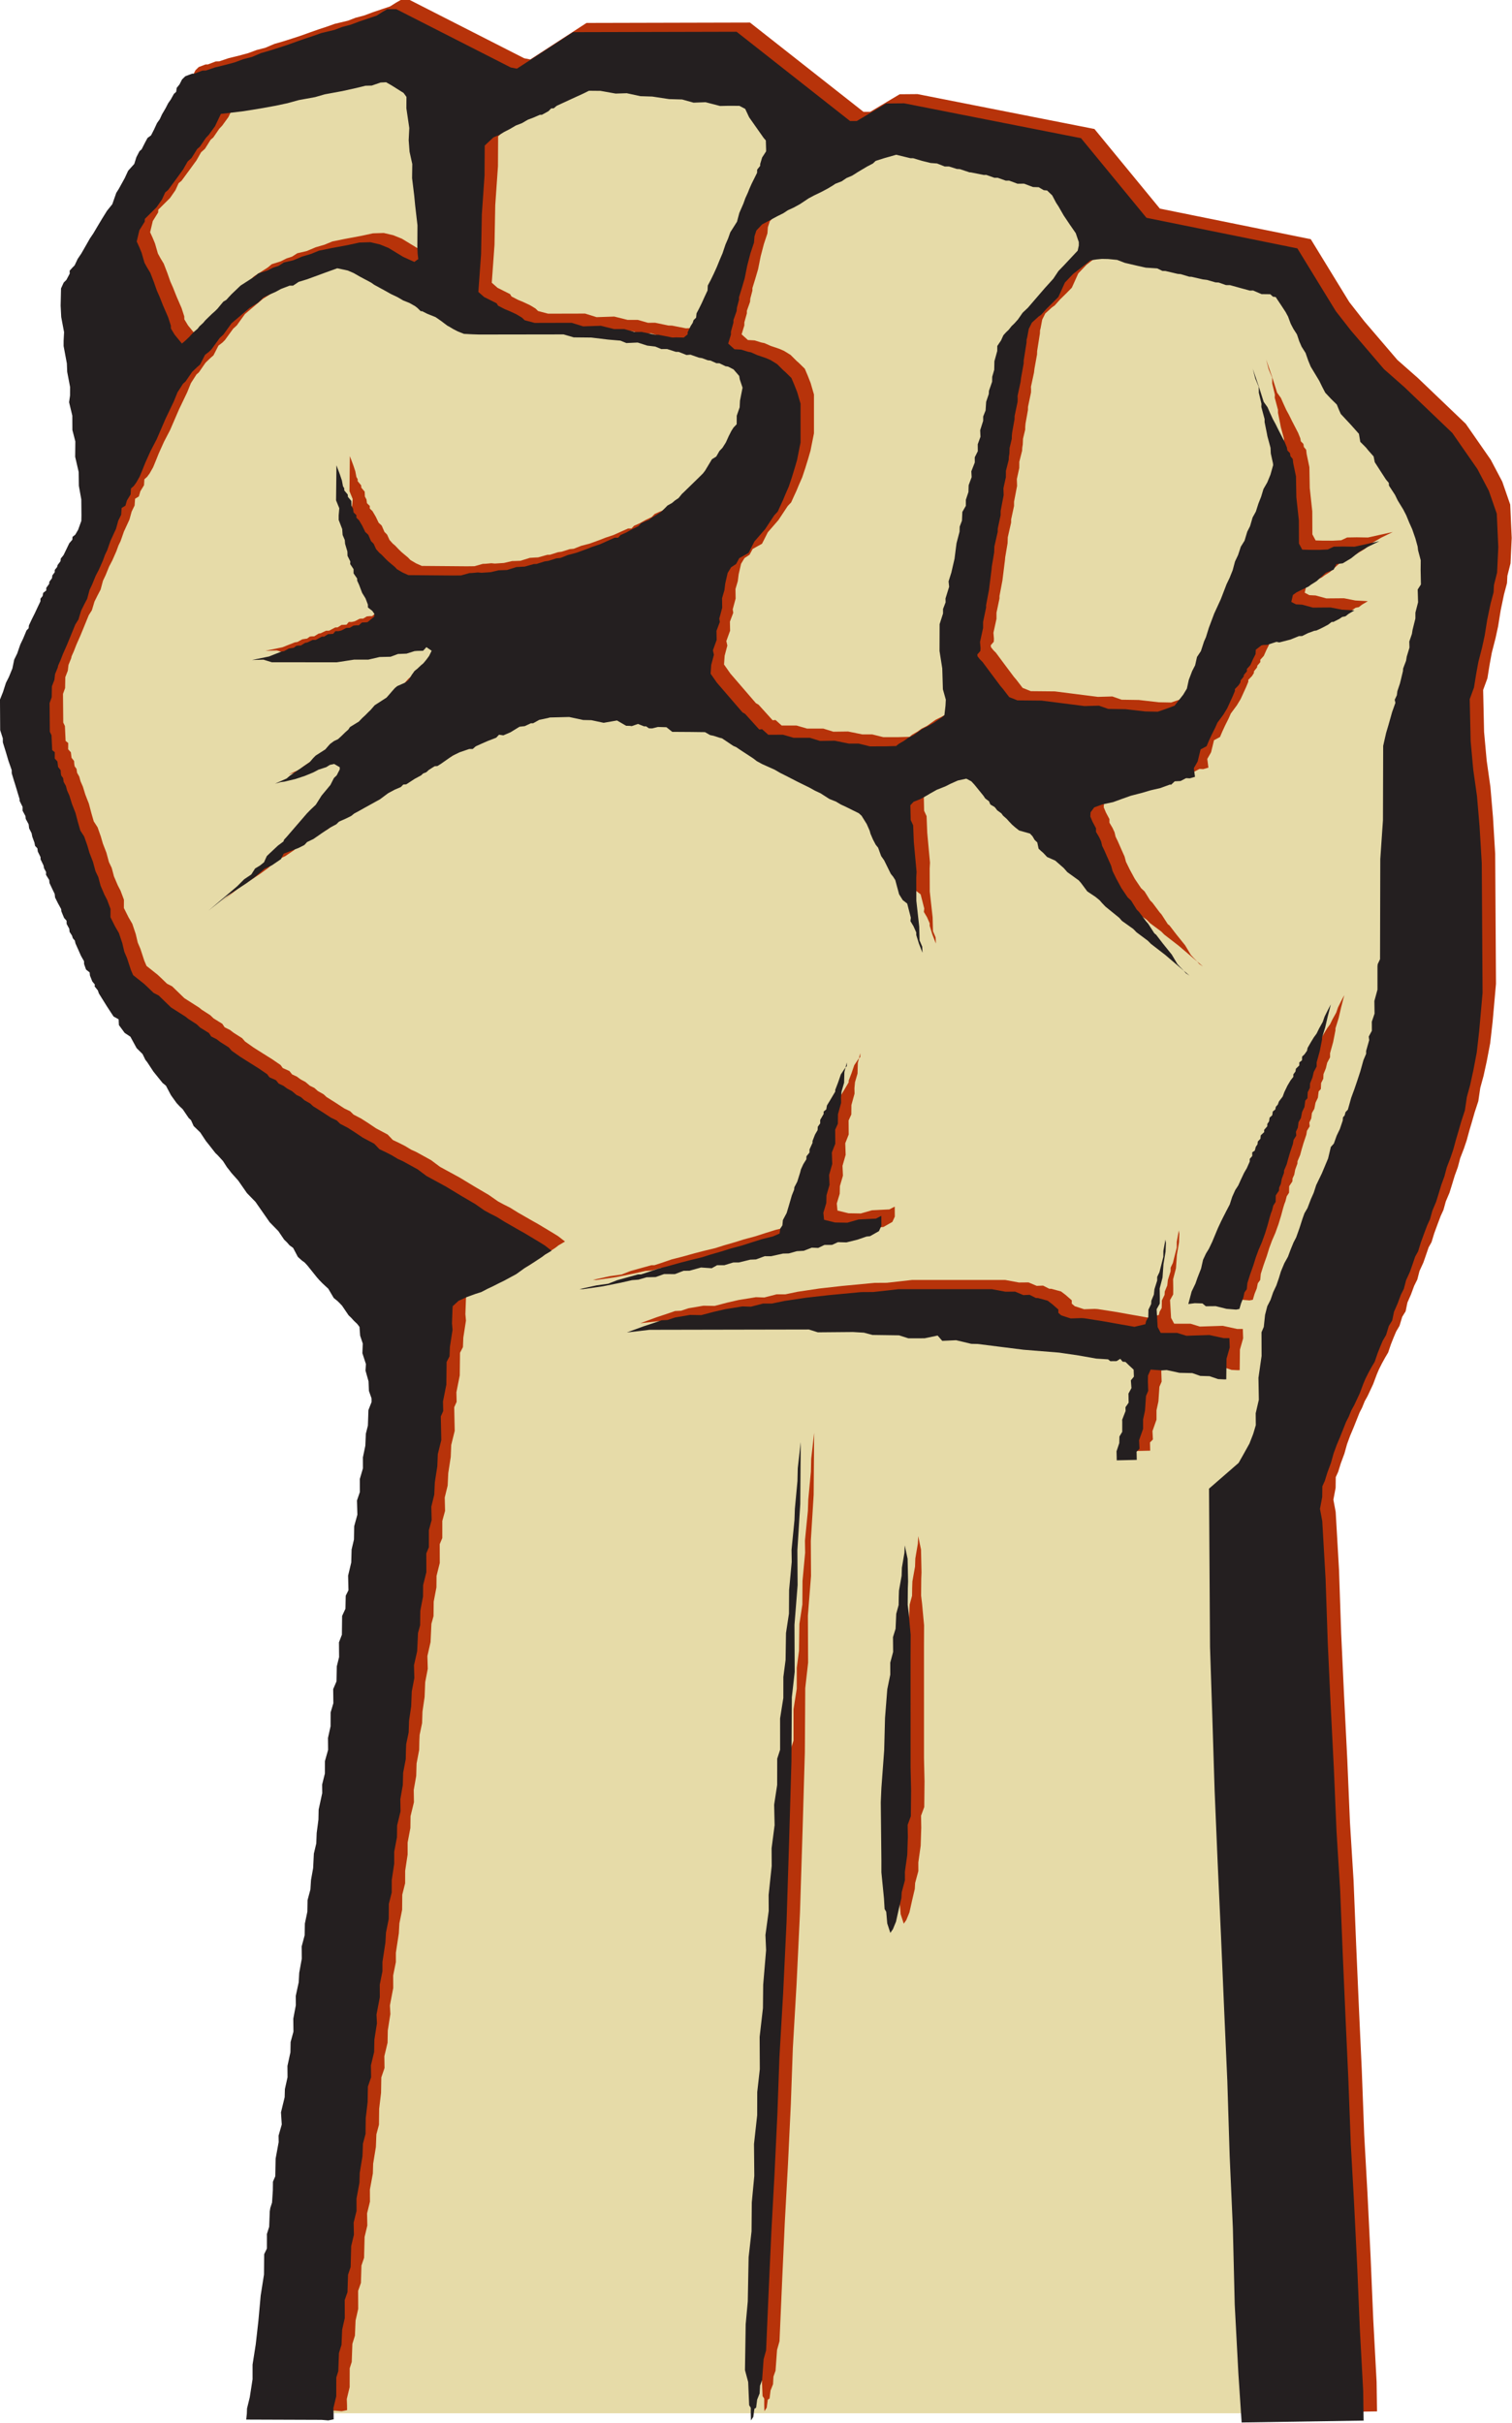 <svg class="fist-illustration" clip-rule="evenodd" fill-rule="evenodd" stroke-linejoin="round" stroke-miterlimit="2" viewBox="0 0 2168 3474">
  <path d="m1828.01 413.935-362.672-245.958-252.177 24.191-43.43-74.788-898.744-.089c-81.52 180.655-94.856 370.843-94.955 569.802l-127.868 293.607c48.271 192.406 68.991 226.77 112.101 411.17 4.79 20.489 66.243 86.45 71.809 107.534 2.354 8.917 81.145 81.732 83.659 90.772 8.542 30.721 249 345.3 258.635 376.02l-36.69 310.495-172.392 1183.38h1576.1l-111.279-1229.5 244.273-528.877v-1112.35l-246.372-175.411z" fill="#e6dba8"/>
  <path d="m1716.41 1378.41-26.297-22.419-20.61-15.939-4.453-4.496-16.15-12.051-4.67-4.788-16.295-11.612-3.801-4.36-19.844-16.118-4.687-4.905-3.681-4.193-5.849-4.79-11.82-7.904-9.033-12.147-3.236-3.671-16.367-11.828-5.105-5.808-12.204-10.689-11.684-5.186-5.457-5.816-3.491-3.047-3.214-3.029-1.889-8.989-3.801-3.612-2.984-5.136-3.686-3.956-15.58-4.409-5.702-4.497-4.438-3.891-4.326-4.541-3.231-3.636-5.417-4.759-2.25-3.164-5.94-4.338-3.642-4.658-6.327-3.827-1.9-4.538-5.35-4.017-2.811-4.135-12.768-15.723-4.416-4.745-7.183-3.811-12.131 2.616-10.577 4.728-7.324 3.698-12.351 4.899-10.031 5.641-2.903 1.788-6.959 3.96-4.124 2.136-9.256 3.675-4.575 4.967.472 21.141 3.532 7.647.942 23.886 3.949 42.836-.457 8.229.134 33.227 4.121 37.158.488 19.635 3.774 8.913.424 8.794-5.118-13.044-3.811-12.331-.016-3.72-3.868-8.74-4.467-7.497.563-4.891-5.197-20.279-6.384-4.948-5.238-8.383-5.503-20.388-3.016-4.733-3.391-4.192-9.494-19.272-4.336-6.216-4.385-12.019-3.354-4.141-3.865-7.3-3.617-8.341-1.278-4.6-4.157-9.448-7.441-11.975-3.945-3.568-8.359-4.126-9.186-4.574-8.202-3.811-7.007-4.189-9.413-3.758-12.744-8.181-7.873-3.674-7.889-4.39-17.218-8.469-16.063-8.26-8.83-4.432-7.845-4.555-18.016-8.085-7.684-4.204-4.825-3.759-18.975-12.437-5.784-3.922-4.1-1.756-16.029-10.761-3.751-.949-8.553-2.764-4.836-.991-7.384-4.219-20.375-.256-26.553-.177-8.312-6.625-12.244-.363-8.165 2.073-4.661-.102-4.024-2.835-3.054-.035-8.655-3.444-8.924 3.148-3.333-.417-4.662-.035-13.175-7.65-19.104 3.336-17.605-3.753-11.749-.264-20.099-4.314-27.593.692-3.376.91-11.895 2.466-8.793 4.903-3.308.037-8.688 4.092-7.537.855-12.907 7.927-10.333 4.456-6.168-.921-4.073 4.297-12.581 4.884-9.81 4.315-6.92 3.167-4.373 3.797-5.016.035-13.733 4.697-10.125 4.879-17.021 11.911-4.657 2.906-4.081.275-8.345 5.36-3.574 3.317-4.553 1.733-2.817 2.688-9.274 5.025-12.082 7.879-4.208.247-3.515 3.613-8.681 3.706-9.354 4.964-11.91 8.904-21.263 11.745-7.899 4.452-7.975 4.319-4.161 3.402-8.572 4.193-8.871 3.891-3.831 3.811-8.589 4.558-12.088 8.117-12.173 8.429-9.083 4.376-3.99 4.323-8.453 4.244-21.193 8.149-3.849 7.799-12.959 8.822-10.619 5.025-14.244 12.224-11.928 8.649-29.694 19.613-24.366 19.434 28.468-24.211 12.646-10.745 9.929-9.931 10.249-6.91 5.399-8.558 7.079-4.297 5.725-4.604 4.024-8.89 3.996-3.855 3.862-3.587 4.282-4.023 3.822-3.572 7.871-5.898.943-2.599 3.86-4.194 28.767-33.329 4.98-5.139 7.883-7.446 8.287-13.123 12.651-15.217 5.04-9.958 3.987-3.827 4.395-8.616-.115-3.122-7.873-4.577-6.229 1.312-5.274 3.279-10.927 3.547-7.601 4.003-12.213 5.01-13.19 4.364-15.696 3.779-5.656.756-8.128 2.275 16.726-7.515 4.479-3.845 13.134-9.056 3.729-2.524 11.808-8.073 4.816-5.656 3.626-3.677 13.888-8.89 3.124-3.678 3.687-4.13 5.492-4.072 5.912-2.807 5.649-5.199 4.542-4.48 4.523-3.986 2.414-3.674 12.691-7.843 5.016-5.22 4.32-3.966 4.364-4.426 3.226-3.094 5.817-6.707 17.127-11.08 8.134-9.429 3.846-4.299 3.237-2.663 11.495-5.035 4.722-3.637 4.742-7.688 3.899-5.408 3.901-3.082 5.009-4.755 3.683-3.108 4.387-5.275 3.821-5.232 3.665-7.442-7.513-5.172-4.737 5.191-8.413.187-3.862.308-11.471 3.619-12.214.487-10.679 3.976-15.77.379-16.229 3.771-20.46.008-24.873 3.814-92.96-.101-11.947-3.684-16.371.471 24.33-5.034 8.552-3.408 9.186-3.615 3.918-.646 6.808-3.785 7.019-1.084 3.705-2.765 2.513-.326 3.891-.085 6.194-3.889 3.006-.471 7.647-3.647 4.44-.069 8.922-4.692 3.253-.035 5.694-3.564 2.801-.095 4.352-.261 3.209-3.858h4.293l4.314-.954 6.817-3.579 1.949-.22 3.253-.057 5.2-3.112 4.208-.456h3.48l4.689-4.093 4.789-.127 3.127-.357 9.719-8.061v-3.969l-2.903-4.123-6.202-4.84-.11-4.192-3.414-8.937-4.85-7.876-4.237-11.219-2.877-6.332-.035-2.952-5.124-7.423-.028-6.087-4.831-7.229.207-3.722-4.028-8.142-.167-6.047-3.297-11.145-.466-5.502-3.04-7.11-.454-5.954-.133-2.481-5.1-13.225-.029-6.291.889-10.483-4.615-11.272.555-50.223 4.895 13.031 2.926 8.734 1.536 8.157 1.82 3.092.056 2.971 4.937 5.899.291 3.384 4.799 5.728.307 6.938 2.239 4.213.737 5.393 4.037 3.878v3.703l3.865 3.757 4.659 7.957 4.194 8.72 4.348 4.036 3.928 9.062 3.798 3.873 3.467 7.644 4.685 5.269 3.379 2.851 5.555 5.812 3.642 3.519 3.627 3.061 5.677 4.714 3.421 3.585 8.1 4.765 8.206 3.686 64.406.539 11.18-.127 11.912-3.362 3.61-.117 3.984-.343 4.577-.447 5.099.489 13.049-.872 11.625-2.714 3.744-.097 8.316-.312 13.404-4.193 8.625-.518 3.167-.138 13.287-3.684 3.796-.111 11.587-3.661 5.334-.737 11.562-3.667 5.671-.518 10.661-4.222 12.465-3.271 13.589-4.955 9-3.523 11.329-3.771 20.729-9.294 4.975-.002 3.603-3.889 8.194-3.618 7.941-4.508 9.329-4.495 4.014-4.234 7.488-3.43 3.701-1.396 3.434-2.765 13.417-8.278 4.962-4.644 4.768-4.903 6.394-3.566 4.284-3.645 5.169-3.479 4.932-6.038 3.123-2.912 20.846-20.321 6.045-6.011 3.068-3.955 9.883-16.447 6.172-3.837 4.599-8.042 4.325-4.502 4.869-7.707 4.042-8.966 3.882-7.627 3.007-4.72 4.553-4.743.104-12.287 4.167-11.962.481-9.578 3.67-18.614-3.985-11.912-.84-4.95-8.102-9.368-7.896-4.034-3.649-.519-8.703-4.246-4.316-.028-8.395-3.818-4.037-.446-7.939-2.991-4.711-.757-12.143-4.276-5.628.496-11.209-4.482-4.152-.084-12.45-4-8.393.032-8.645-3.592-11.442-1.341-13.73-4.413-16.21.76-8.523-3.479-17.296-1.469-24.612-2.957-25.025-.258-14.649-4.257-121.039.174-9.505-.312-12.361-.64-9.019-3.65-6.72-3.49-5.262-3.196-2.635-1.359-9.205-6.938-7.758-5.377-12.037-4.841-7.033-3.582-2.297-.151-4.609-4.543-3.491-2.697-8.022-4.512-8.987-3.6-8.088-4.724-9.679-4.584-7.098-4.034-16.691-9.111-4.251-3.014-16.533-8.838-8.565-4.922-8.38-3.613-15.154-3.257-17.574 6.354-17.749 6.533-8.049 2.945-11.905 3.623-8.116 5.425-5.051.05-12.31 4.725-7.776 4.246-8.704 3.775-8.488 4.177-7.832 7.436-12.235 7.68-25.852 21.901-11.678 16.252-5.129 4.655-11.903 16.41-3.756 3.712-5.488 4.174-7.157 14.005-4.218 3.646-5.523 5.292-1.702 1.676-9.431 13.666-3.546 3.165-7.96 12.4-5.381 13.251-11.847 24.78-12.496 28.986-8.822 16.948-7.581 16.858-4.892 12.177-3.226 7.79-4.967 8.699-3.491 4.762-4.008 3.557-.497 8.508-5.27 8.691-2.152 7.415-5.425 3.318-.691 9.704-4.212 8.657-3.153 11.484-7.929 17.208-4.748 13.603-3.133 6.446-3.007 8.292-5.789 13.113-4.585 8.768-4.988 12.289-3.759 7.902-3.411 12.73-4.234 8.081-4.506 9.027-3.77 12.555-4.494 7.092-7.42 18.208-4.82 11.684-5.401 12.178-3.85 9.876-3.175 7.104-.478 2.578-3.928 9.678-.937 8.191-3.591 9.293-.3 15.693-3.018 8.307.372 41.164 2.373 4.932.993 21.34 3.71 3.012-.05 9.056 3.868 4.206.964 7.922 3.617 4.564.308 4.522.565 3.177 2.655 3.569.82 5.634 3.165 5.617 1.803 6.672 3.29 7.448 3.616 11.694 5.058 12.921 3.509 13.361 3.469 11.999 5.47 8.446 4.593 13.041 3.029 10.372 5.027 13.011 3.655 13.505 3.983 8.328 3.23 12.211 5.453 12.791 3.986 7.704 4.832 12.918-.062 11.883 6.627 13.261 5.466 9.445 4.92 14.679 2.859 12.197 3.813 8.936 5.59 17.054 3.177 7.447 15.842 12.586 4.868 4.559 8.65 8.341 7.366 3.772 17.562 17.026 21.183 13.499 3.426 2.819 12.425 8.006 4.791 4.611 12.569 7.785 3.265 4.935 7.944 4.046 4.88 3.783 12.412 7.9 4.047 4.676 12.344 8.732 13.006 8.212 13.29 8.322 12.336 8.451 3.193 4.383 9.495 4.252 3.898 4.875 6.511 2.981 5.619 4.104 6.986 3.763 6.311 5.371 6.454 3.141 4.925 4.412 8.274 4.7 4.187 3.913 12.752 8.024 12.944 8.444 8.296 3.993 4.797 4.745 10.916 5.705 9.31 5.932 12.083 8.123 16.59 8.816 7.438 7.824 10.05 4.805 7.545 3.868 8.896 5.353 6.906 3.096 21.357 11.761 12.861 9.622 27.992 15.247 21.643 13.107 20.421 11.989 13.129 9.196 8.169 4.415 9.174 4.614 11.324 7.033 8.139 4.659 12.481 7.181 8.092 4.527 22.061 13.264 6.849 4.266 9.794 7.602-9.48 5.581-4.06 3.202-11.898 7.833-13.56 8.506-11.771 8.485-8.233 4.428-8.917 4.841-8.278 4.037-7.905 4.024-7.368 3.465-9.353 4.856-8.257 2.626-12.991 4.719-11.341 5.21-8.352 7.66-.303 3.465-.777 21.112.818 9.358-3.77 24.287-.566 13.734-4.174 8.051-.384 32.441-4.819 24.196.326 13.755-3.463 7.721.716 33.825-5.003 20.299-.69 17.175-3.566 23.144-.853 17.834-4.19 17.142.472 19.174-3.956 14.378-.01 24.545-3.706 8.836.092 26.974-4.637 18.504-.155 16.385-3.903 20.512-.271 20.823-3.021 10.948-1.215 26.124-4.542 20.136.521 18.256-3.68 19.177-.86 21.353-3.039 20.789-.561 16.629-3.526 16.792-.398 8.918-.263 12.668-3.707 19.401-.53 17.901-3.535 20.107.289 17.515-4.889 20.139-.224 16.88-3.952 20.861v17.244l-3.518 23.238-.059 17.955-4.101 16.306-.189 21.674-3.941 19.491-.792 14.203-4.256 27.901v13.298l-3.865 19.312.09 17.872-4.767 25.023.649 12.363-3.683 23.469-.331 17.606-4.603 19.302.246 17.026-4.603 13.442-.382 22.169-2.703 22.857-.178 13.487-.093 9.31-3.735 13.909-.684 17.964-3.931 24.08-.414 13.908-4.252 23.132.092 17.339-4.154 16.791.357 17.455-3.886 16.318-.764 29.954-3.757 11.048-.777 24.957-3.986 11.368.113 25.767-3.783 16.749-.909 21.637-3.667 11.854-.927 25.894-2.882 9.073-.087 26.976-4.113 17.102.335 8.591.074 7.348-7.704 1.593-9.667-.836-108.021-.389.89-8.305.277-7.605 3.945-16.094 4.001-25.854v-20.983l4.559-29.06 3.77-33.443 3.312-36.552 4.738-30.114.25-29.098 3.907-8.105.052-17.348-.072-3.355 3.28-10.457.863-22.246.813-4.952 2.466-7.574 1.13-17.374.165-12.642 3.312-7.608.515-25.412 4.362-23.649-.162-9.2 4.599-16.026-1.125-17.439 5.278-21.664.343-11.702 3.784-16.989-.125-16.181 4.266-19.548.274-14.739 4.056-14.88-.238-18.529 3.652-19.303-.082-13.493 4.222-19.518.717-13.416 3.713-20.495-.217-17.274 4.274-16.101.342-16.9 3.557-16.899.308-16.681 4.071-15.219.848-13.466 3.072-17.245 1.035-20.653 3.467-14.655.592-15.065 2.507-19.087.306-14.398 5.101-23.567-.14-12.223 3.972-15.922.048-17.732 4.57-16.188-.177-17.067 3.711-16.703.087-19.868 3.926-13.299-.265-20.118 4.736-11.059.449-21.64 3.293-13.199-.184-21.228 4.198-10.871.31-26.93 4.79-10.365.403-18.686 3.927-7.843-.517-20.887 4.49-18.831.512-18.641 3.369-14.254.349-19.137 4.569-16.56-.582-20.32 4.157-12.181-.06-18.737 4.464-15.248-.049-15.689 3.458-16.624.761-17.345 2.939-11.638.751-22.223 4.506-11.509-.052-5.26-3.741-10.642-.575-13.824-4.338-15.363.616-9.277-5.069-15.616.53-13.856-3.752-11.305-.955-12.566-3.175-4.175-4.807-4.601-4.222-4.629-3.32-3.096-9.45-13.912-3.989-4.215-3.073-2.918-4.85-3.91-7.839-13.293-3.822-3.512-4.597-4.298-4.438-4.552-3.463-3.931-13.618-16.994-3.821-4.158-3.957-2.885-5.877-5.251-6.815-12.941-5.104-3.681-3.683-4.218-4.072-3.937-8.312-12.239-12.464-12.752-20.32-29.141-12.272-12.631-12.481-17.94-9.604-10.736-4.127-5.395-2.355-2.897-5.752-8.947-7.514-8.259-3.433-3.284-8.451-10.803-5.195-6.525-8.085-12.227-4.867-4.715-4.579-4.427-3.755-8.385-3.34-3.13-8.572-12.58-4.354-4.107-4.395-4.713-8.099-11.284-7.18-13.598-4.838-3.972-13.083-16.221-8.911-13.545-2.748-3.51-3.926-8.132-8.552-8.491-8.911-16.393-8.19-5.428-8.276-11.24-.401-8.247-7.313-4.085-9.438-14.436-11.498-18.449-1.625-4.566-4.535-5.666.279-2.707-3.594-4.31-3.409-8.546-.418-4.445-5.227-4.198-2.76-7.929-.091-3.992-4.386-7.739-3.278-7.428-4.581-10.263-.929-4.116-2.878-3.4-1.198-3.807-3.458-5.309-.461-4.438-3.709-6.864-.18-4.715-3.532-3.965-3.919-9.553-.247-3.091-4.651-8.459-4.085-8.183-.59-5.159-3.671-7.613-3.752-7.996-.426-4.383-4.542-7.256.099-4.128-2.999-5.481-.643-3.807-4.267-8.828-.04-3.223-3.961-8.025-.589-4.625-3.298-3.49-.937-4.82-3.041-8.261-1.031-5.147-3.506-6.837-.728-5.949-4.156-7.715-.38-3.954-4.145-7.775.013-5.46-4.301-8.644v-2.577l-2.905-9.469-1.267-4.367-2.571-8.347-1.082-3.374-3.413-11.287-.09-4.742-4.665-13.28-3.353-11.403-4.672-15.067-.039-5.725-3.773-11.726-.272-43.875 4.333-10.85 4.175-13.035 4.315-8.573 4.932-12.029 2.647-12.826 4.289-8.711 4.372-12.719 4.242-8.939 4.793-11.491 2.979-3.047.411-4.094 4.169-8.883 4.368-8.716 4.008-8.604 3.968-8.319.052-3.809 3.073-3.77.839-4.555 4.401-3.448v-3.701l4.244-5.88.1-2.723 3.867-5.309.536-4.016 3.353-4.446.106-3.392 3.265-4.002.877-3.103 4.051-5.37.449-3.898 3.862-4.746 4.248-8.699 4.015-8.371 4.424-5.142.217-3.956 3.974-3.245 4.066-6.932 4.621-12.83.171-7.9-.219-22.901-3.506-19.502-.269-19.843-4.994-21.691.22-22.099-4.231-16.361-.103-20.547-4.642-19.268 1.375-9.555.071-12.259-4.145-21.748-.489-12.113-4.66-24.922.023-7.588.652-12.274-4.085-21.687-.838-16.313.555-24.695 3.849-8.43 3.827-3.809 4.802-9.007-.107-4.204 4.132-4.58 2.973-2.99 4.405-9.321 5.303-7.877 7.419-12.946 4.698-8.283 5.005-7.422 7.371-12.432 5.641-9.402 6.612-10.627 7.583-9.415 5.699-16.263 3.736-5.956 8.441-15.289 4.817-10.451 8.801-9.795 3.075-9.769 4.414-8.52 3.066-2.656 4.583-9.059 3.903-7.289 5.044-3.679 4.311-8.414 4.267-9.243 3.969-5.58 3.124-6.847 5.101-8.699 3.881-7.493 3.658-5.184 4.41-7.967 3.257-2.951.833-5.763 4.014-4.948 3.579-7.079 4.71-4.6 9.766-3.705h3.229l11.388-4.344 5.209-.168 13.123-4.454 14.951-3.679 13.175-3.54 12.143-4.513 12.436-3.211 13.004-5.517 12.535-3.621 13.321-4.23 11.531-3.755 13.221-4.755 11.897-4.203 12.071-3.967 11.924-4.248 18.926-4.508 11.035-4.226 12.315-3.254 12.544-4.687 12.462-4.215 12.181-4.109 8.275-5.244 6.989-3.981h12.919l164.104 83.583 8.782 1.695 80.587-52.358 234.388-.562 162.77 128.048h9.539l42.29-25.233 25.674-.218 253.63 50.011 93.811 114.15 216.375 43.848 37.398 61.099 17.834 29.053 21.471 27.473 47.494 55.504 29.316 25.822 68.67 65.676 35.942 51.703 16.467 31.307 11.361 32.815 2.157 47.884-1.709 36.428-4.489 17.863-.55 10.487-4.296 16.13-4.802 23.006-3.656 22.797-3.713 17.085-5.345 20.817-3.079 16.728-3.207 19.906-6.129 16.744 1.355 60.202 3.736 41.034 5.364 37.928 3.674 43.264 3.162 52.661 1.134 186.136-4.88 55.001-3.434 30.198-4.868 25.594-4.672 21.381-4.662 17.012-2.82 19.132-5.268 16.079-3.856 13.441-3.895 13.218-3.639 13.395-3.993 11.817-5.335 13.823-3.374 12.811-4.503 12.336-3.793 12.553-3.668 11.79-5.274 12.44-3.396 12.282-3.985 8.677-4.329 11.467-4.856 13.208-3.931 12.848-4.16 7.392-4.236 12.404-3.314 9.48-5.514 12.012-3.177 12.293-4.414 8.827-4.602 12.448-5.126 11.658-2.589 12.588-4.869 7.86-3.892 12.916-4.845 8.249-3.845 9.113-3.602 9.116-4.016 11.842-4.301 7.241-4.696 8.54-4.397 8.776-2.931 6.962-5.214 13.931-3.143 6.727-4.842 10.315-4.077 7.317-3.734 9.195-3.737 7.242-4.46 11.229-4.291 10.752-4.725 11.192-4.372 11.899-3.776 13.541-5.22 14.152-3.712 12.003-3.477 7.642-.189 15.286-3.223 17.049 3.289 17.515 4.779 82.937 3.102 91.309 4.081 87.94 4.673 92.559 3.827 90.24 5.188 83.658 3.704 91.581 4.124 94.247 4.002 86.899 3.449 92.002 4.579 82.182 4.555 92.167 3.821 90.255 4.815 89.619.593 42.065-174.89 2.692-4.656-69.91-5.266-99.319-2.647-109.28-4.606-103.736-3.35-107.213-4.441-99.995-4.638-108.275-4.806-105.516-4.328-102.691-3.374-108.357-3.236-97.505-1.421-227.106 42.449-36.892 6.714-11.869 8.836-15.904 5.387-13.887 3.698-12.451-.154-17.056 4.498-19.364-.553-31.435 4.487-31.267-.125-34.036 3.268-7.695 1.839-17.256 3.187-12.43 4.665-9.092 3.814-11.041 4.586-9.751 3.692-10.782 2.781-9.161 4.899-11.75 5.186-9.31 3.912-10.495 4.073-9.963 3.842-7.394 4.792-13.467 4.334-13.498 2.728-7.584 4.33-7.368 4.917-12.903 4.065-9.157 3.495-10.89 8.156-16.898 8.938-21.374 3.933-16.543 4.28-4.696 4.113-11.498 4.535-9.412 4.139-12.266.381-4.61 2.298-2.494 1.335-4.924 3.324-3.495 4.769-16.977 4.673-12.68 4.211-12.4 4.225-12.902 4.513-16.195 3.791-8.878v-4.158l4.414-15.529-.662-5.021 4.493-8.403-.061-13.001 3.915-11.574-.266-18.047 4.443-16.287.013-33.545.346-3.09 3.331-7.051.344-143.424 3.827-55.799.312-106.574 4.17-18.422 3.562-12.037 5.152-18.275 4.635-12.961-.973-4.488 3.044-6.369.798-6.067 3.606-10.733 1.584-6.372 2.753-11.509.27-3.74 4.239-11.17.963-5.917 3.891-12.877-.246-8.725 3.761-10.866.939-5.891 4.048-16.248.023-8.424 3.817-14.864-.561-18.243 4.645-7.258-.418-20.579.145-14.09-3.82-14.372-.623-5.357-3.156-11.471-4.632-13.373-4.235-9.421-4.35-10.605-4.259-8.245-7.903-12.926-3.895-8.001-8.651-13.25-.273-3.95-4.013-4.764-8.554-13.183-7.539-11.738-1.653-8.23-7.501-8.506-3.432-4.204-4.164-4.217-4.012-3.984-1.982-11.551-11.34-12.739-14.638-15.725-2.39-5.311-3.316-8.162-8.323-8.177-8.252-8.814-4.372-8.412-4.25-8.69-12.245-20.331-3.618-8.806-3.724-10.739-5.697-9.007-3.362-7.721-3.308-9.875-5.205-8.114-3.795-7.316-3.775-10.194-3.521-6.505-5.779-8.842-8.437-12.625-3.866-.479-3.899-3.518-12.516-.152-12.064-5.237-4.643.165-15.016-4.089-13.436-3.736-5.854-.071-10.43-3.674-4.596-.217-12.23-3.532-5.884-.723-16.387-3.786-2.962-.039-12.464-3.753-4.257-.343-17.606-4.14-4.337-.116-7.359-3.59-16.43-1.076-12.302-2.742-17.678-4.124-11.112-4.273-12.875-1.26-9.031-.176-7.475.731-8.951 1.347-5.239 4.302-19.586 15.257-11.767 12.368-9.277 20.524-7.943 8.052-8.894 8.745-7.64 8.542-3.999 2.845-9.541 8.692-4.447 8.898-2.316 12.392-.788 2.947-.181 4.548-3.977 25.194-.132 4.761-3.705 20.556-.649 5.495-4.361 20.313.156 3.965-.09 4.233-4.306 20.562-.082 4.576-3.478 19.396-.417 4.765-.051 3.897-3.138 13.141-.338 8.235-.718 4.435-.237 4.519-4.025 15.862v3.847l-.055 5.076-3.479 15.87.329 9.85-4.329 22.587-.02 6.124-4.143 19.281-.03 4.48-4.798 21.155-.278 8.476-3.44 20.376-.297 3.681-3.124 25.059-.513 4.253-4.227 22.241v3.52l-4.303 20.545-.004 8.666-4.38 20.066.723 8.628-.23 4.245-4.362 5.043.337 2.741 3.564 4.45 3.557 3.54 12.058 16.248 13.766 18.398 3.265 3.784 9.175 11.947 11.747 4.683 34.518.341 61.705 7.847 20.695-.585 13.323 4.657 24.673.379 28.43 3.273 17.88.356 10.769-3.678 13.331-4.928 12.402-15.745 5.296-8.793 2.714-12.487 4.848-12.668 4.243-8.254 2.722-11.977 5.547-8.348 4.542-13.891 2.72-6.157 4.165-13.416 7.64-20.351 9.492-20.655 8.317-21.599 4.275-8.88 4.445-11.096 3.322-12.441 4.422-9.35 3.884-11.841 5.388-8.682 3.83-12.788 4.081-8.065 3.607-12.37 4.667-8.426 3.754-11.714 3.788-9.548 3.386-11.168 5.478-9.51 4.516-10.978 3.866-13.657-.222-2.656-3.112-14.027-.422-8.243-4.532-16.832-.533-3.05-3.426-16.98v-4.254l-4.685-17.509.179-4.472-3.775-15.831-.106-8.411-4.956-11.995-3.593-13.953 8.847 26.005 6.809 21.451 5.49 7.631 3.311 7.618 4.285 9.38 4.007 7.348 4.407 8.938 4.547 8.787 4.131 8.026 3.099 7.695.709 4.247 3.703 3.809.689 4.398 3.27 3.988.666 5.91 3.977 19.029.525 29.902 3.606 33.375.135 33.05 4.691 8.716 10.349.324 14.592.026 11.708-.593 8.54-3.995 13.602-.238 16.198.26 35.601-7.85-16.335 7.963-12.425 7.18-11.672 9.297-12.017 7.231-9.125 1.124-4.04 7.988-11.159 4.553-9.522 8.526-3.508 3.266-8.555 5.428-3.299 2.524-9.381 4.397-7.772 3.867-5.137 3.731-2.341 9.917 6.678 3.522 8.989.465 15.378 4.192 25.312-.211 16.247 3.198 17.945.986-8.567 5.119-4.334 3.406-4.735.955-3.997 2.753-8.651 4.389-2.279-.076-5.183 3.994-8.911 4.682-7.798 3.636-3.063.433-9.299 3.421-8.139 4.089-4.636.107-12.169 4.942-15.994 4.1-3.99-.83-13.42 4.355-5.382.106-2.824.628-8.076 6.223-.281 6.183-3.6 7.123-3.887 8.715-4.987 5.551.007 3.423-4.235 4.965-.444 2.613-4.346 5.47-.274 2.776-2.704 4.196-5.188 5.362-.001 2.716-3.107 7.52-5.474 12.041-2.489 5.4-5.431 8.943-8.571 11.605-3.199 7.227-5.013 9.998-4.097 8.889-3.229 7.623-8.585 4.591-4.237 17.362-5.43 9.491 1.641 12.451-7.416 2.171-5.322-.29-7.925 4.108-8.407.452-5.125 4.868-1.798-.207-13.646 4.991-13.846 3.192-12.57 3.721-15.844 4.084-11.768 4.17-13.817 5.023-15.483 3.302-11.571 4.242-5.196 7.084-.353 5.975 3.111 7.404 5.05 9.491.006 5.118 4.363 7.408 2.961 6.333 1.481 6.355 3.032 6.2 5.759 13.096 4.104 9.206 2.011 7.527 5.299 10.84 7.341 13.587 9.045 13.396 4.943 4.595 8.069 12.982 3.195 3.179 10.176 13.58 2.942 3.354 8.958 13.875 2.483 1.943 9.429 12.3 12.987 16.135 8.202 13.752 3.614 3.901 4.524 4.539.697.808 8.441 7.196-5.106-3.333-3.335-3.863zm-549.017 675.854-.703 88.943-4.095 66.135.312 50.104-4.498 56.955.31 67.474-4.093 36.482-.568 91.818-3.307 113.44-3.683 116.483-4.91 102.637-5.329 91.643-2.889 80.479-4.106 86.268-4.549 83.507-3.53 77.414-.953 21.612-3.095 71.058-3.542 12.626-2.159 29.701-2.966 8.334-.62 11.035-3.537 8.921-1.464 11.535-2.483 1.567-1.581 11.702-3.342 4.945-.245-9.428-.001-8.728-2.342-3.599-1.39-33.24-4.602-17.124 1.017-65.846 3.007-32.703 1.2-63.322 4.196-37.202.353-41.27 3.59-38.159-.429-45.615 4.547-41.286.104-33.264 3.683-32.735-.246-46.314 4.735-41.262.354-33.617 4.163-49.552-.926-21.716 4.69-34.418-.133-22.955 4.415-41.6-.149-25.292 4.318-33.269-.658-29.262 4.317-28.309.08-37.702 4.143-12.736-.022-44.99 4.641-29.323.044-30.088 3.179-24.267.594-38.629 4.246-27.923.215-33.74 3.749-40.363-.262-17.382 4.221-42.752.551-15.959 3.73-40.031.438-18.319zm149.167 148.248-.499 10.652-3.625 21.362-.384 11.499-3.794 21.254-.314 8.742-.192 11.958-3.445 12.658-.371 8.819-.587 12.69-3.704 11.855.192 21.286-4.115 15.403.035 17.135-4.293 20.955-3.228 41.069-1.212 46.292-4.011 54.344-.891 20.423.891 83.401v16.953l3.703 37.378.907 15.228 2.333 4.049 1.45 16.573 4.449 13.606 3.688-5.291 4.469-10.912 3.958-17.84 3.717-15.797.49-8.522 4.609-17.065-.038-12.358 3.366-23.965.837-25.967-.297-17.094 4.596-12.469.38-36.719-.762-33.204-.02-159.611.139-30.882-2.853-30.844-1.396-11.809.197-23.753.371-9.643-.686-32.627zm-398.583-305.25 12.282-4.505 11.848-4.355 12.557-4.121 13.279-4.552 8.465-.423 10.914-3.579 21.323-3.634 16.084.28 17.636-4.635 16.643-3.843 24.9-4.041 12.007.422 17.498-4.509h12.669l17.639-3.694 31.479-4.692 32.439-3.654 46.442-4.381 17.404-.111 36.1-4.048h133.814l19.51 3.615 13.873-.118 11.759 4.96 9.079-.373 8.954 4.539 2.855.039 13.903 3.763 6.472 4.884 8.96 7.835v4.778l4.29 3.677 13.398 4.352 15.231-.497 4.16.254 24.97 3.888 47.019 8.34 15.739-3.719 1.086-4.577 3.049-5.443.208-7.817v-2.943l3.927-8.143.268-4.753 3.599-8.706.863-7.835 3.91-12.447.038-5.211 3.217-6.746 5.563-22.021.056-8.448 2.939-16.181.699 4.768-.483 12.442-2.97 17.64-1.378 19.492-4.098 15.671.207 13.368-.1 8.41-4.495 8.082 1.494 25.523 4.363 8.293 2.603.06 20.904-.007 13.4 4.105 32.896-1.055 20.479 4.471h8.222l.468 13.433-4.602 16.145-.353 29.491-2.98.078-8.673-.424-12.3-4.184-13.304-.407-11.443-4.03-18.383-.389-18.381-3.964-6.9.482-16.069-1.151-3.776 8.531-.175 8.622.464 13.307-3.165 7.366-1.437 20.996-2.76 12.741v13.426l-5.76 16.349.63 12.061-4.202 4.299.288 11.743-28.714.653-.292-13.014 3.904-11.67.23-9.476 4.006-6.658.034-14.614-.109-2.73 4.909-12.648-.166-5.308 4.527-6.516-.239-13.053 4.283-7.919-.859-11.049 4.347-5.294-.354-10.033-7.478-6.974-4.175-4.089-4.161-.404-3.322-4.099-5.36 3.299-8.928.091-3.254-2.618-16.979-1.085-24.975-4.436-28.225-4.133-51.181-4.131-32.536-4.098-33.148-4.177-9.055-.175-21.803-5.189-19.832.921-6.637-7.613-18.748 3.925-23.266.023-13.305-4.256-38.168-.551-12.183-3.255-15.653-.952-50.458.435-12.84-4.046-228.451.439-32.633 3.822zm805.143-40.799 4.734-17.887 5.51-11.453 2.9-8.308 5.166-13.247 2.805-12.525 4.202-8.944 4.214-6.911 4.643-9.711 8.268-19.845 4.563-9.745 2.831-5.68 4.839-9.461 4.71-8.994 3.52-10.919 4.374-9.736 4.385-6.759 4.136-9.144 4.172-8.837 3.926-6.73 4.188-9.489v-3.791l3.598-4.111v-5.299l3.669-2.475 1.377-5.318 2.463-3.627.532-4.133 3.649-3.814.495-4.994 4.888-4.555v-3.291l4.452-5.131.058-3.305 2.523-3.753.734-5.291 3.84-3.455.743-5.361 3.592-2.855.807-3.889 2.836-3.185 1.595-4.417 5.377-7.059 2.265-6.201 4.547-9.462 4.471-7.524 4.026-5.165-.059-3.476 3.093-4.128.571-3.955 4.91-4.733v-4.314l3.828-3.027.215-5.316 3.36-3.204 3.612-5.115.934-4.224 4.629-8.033 4.236-6.987 4.001-5.453 3.546-7.271 5.291-9.475 2.58-7.54 4.492-9.025 4.526-8.572-3.315 13.017-1.079 4.041-3.753 16.114-4.472 14.389v2.767l-3.301 16.79-4.465 16.124v5.858l-4.152 7.881-1.831 7.834-3.431 8.474-.292 6.527-3.09 6.166-.392 8.626-3.136 3.387-1.107 9.085-3.414 7.159-1.646 8.594-3.484 6.144-.97 7.773-2.769 5.919.538 5.397-3.944 6.378-.902 5.612-4.192 12.555-2.63 8.945-2.065 7.704-3.776 8.947-.105 3.244-3.175 8.662-1.374 7.322-2.404 5.269-.28 4.377-4.56 6.817-.199 9.314-3.362 5.235-1.836 7.172-1.518 3.852-1.684 5.504-3.095 11.452-3.563 11.661-4.579 12.76-4.866 11.217-3.895 10.587-3.507 11.315-4.546 12.799-4.059 12.801-.868 8.791-3.415 4.776-1.495 7.299-3.223 8.029-2.435 8.294-4.747.886-13.782-1.11-15.414-3.818-14.189.129-4.903-4.068-11.016-.343zm-491.527-338.901-.978 1.098-5.735 8.619-3.972 11.601-4.046 10.537v2.429l-7.249 12.262-4.696 7.73-.924 5.533-3.784 3.178v3.436l-4.947 8.531v4.972l-3.428 4.81-.283 4.869-3.634 6.213-3.628 9.309v2.639l-4.298 9.424-.071 4.536-4.307 5.336-.155 4.287-4.415 7.079-3.403 7.48-1.183 4.637-4.09 12.99-4.122 7.925-.319 3.391-3.305 8.29-3.683 12.698-3.744 12.547-5.394 10.092-.717 7.673-3.08 4.582-.912 7.059-9.566 4.171-15.519 3.843-16.729 5.271-12.259 3.957-16.013 4.286-12.341 3.891-16.497 4.759-12.154 3.864-16.453 3.982-13.526 3.504-16.65 4.652-16.547 4.229-13.778 4.767-10.625 3.456-4.508.051-29.645 8.231-12.981 5.113-16.576 2.315-24.537 5.395 5.043.096 28.585-4.159 25.687-5.157 15.973-3.631 9.254-.724 11.677-3.396 12.91-.321 12.113-4.268 15.556.052 12.361-4.773 8.476-.083 16.581-4.616 15.347 1.038 7.722-4.33h10.402l12.691-3.896 8.091-.052 16.399-4.005 8.111-.332 12.627-4.65 8.975.07 17.119-3.806 8.462-.217 11.468-3.218 9.958-.578 11.441-4.466 9.267.373 8.852-4.271 10.918-.077 8.488-3.911 12.129.334 15.982-3.957 12.922-4.467 5.026-.508 12.74-7.251 3.473-7.558-.086-14.335-7.734 3.983-11.712.584-13.183.665-16.067 4.598-17.566-.292-15.853-3.906-.994-10.07 4.221-14.031.263-10.999 4.363-14.997-.631-14.022 4.506-15.798-.556-16.591 4.946-12.579-.167-20.068 3.858-8.548.16-13.561 4.509-16.374-.166-7.755.819-8.613 3.61-12.425.428-15.291 1.612-6.389 1.89-2.123v-5.368zm-164.28-1055.3-.046 4.387-3.9 12.737 9.018 8.153 9.5.522 9.978 3.06 4.302.862 8.986 4.006 12.556 4.255 6.624 2.923 9.152 5.642 8.85 8.795 2.836 2.466 8.79 8.615 4.192 9.826 4.184 10.649 4.77 16.461.008 55.618-4.979 24.99-3.351 11.539-4.069 13.247-4.43 13.3-5.308 12.147-2.842 6.944-4.027 8.729-3.699 8.186-4.912 5.177-13.227 20.012-15.324 17.661-8.304 16.405-13.38 7.479-4.531 8.363-7.213 4.755-4.933 8.154-3.443 15.101-1.229 9.723-3.335 11.376.211 13.658-4.168 15.467.766 4.939-4.799 12.688.265 12.999-5.373 14.859 1.422 6.427-3.861 14.6-.873 12.553 8.984 12.859 36.772 42.642 3.785 2.17 20.163 22.297 4.135-.378 8.829 7.933 21.266-.009 15.11 4.379 23.225-.013 14.488 4.472 21.138-.268 20.273 4.121 14.158.002 16.039 3.97 21.254-.027 16.399-.447 3.66-3.041 7.657-4.448 5.945-4.267 7.66-3.859 12.267-8.72 8.336-4.194 8.349-4.69 3.725-2.602 8.194-5.442 3.402-2.92 1.583-13.658.455-8.626-4.187-14.891-.896-29.9-3.951-25.058.14-38.424 4.921-15.338v-6.432l3.678-9.547-.153-5.514 5.189-16.748-.792-7.764 3.942-12.493 4.609-19.92 2.261-17.775.601-4.501 4.321-16.558.217-7.204 3.243-8.643.57-12.503 5.011-8.683v-8.679l3.72-11.173.305-9.758 4.301-11.579-.467-8.325 4.98-12.692-.049-7.457 4.35-8.634-.087-10.002 3.904-10.727-.411-9.441 4.263-13.394.046-6.284 3.44-8.642.814-12.344 3.756-11.16.279-4.628 4.516-13.048.157-7.14 2.869-9.927.283-12.358 4.063-14.642.047-7.151 5.384-7.963 3.368-7.445 3.662-4.069 3.884-3.715 4.295-5.41 3.865-3.678 5.136-5.724 6.791-9.737 7.453-7.034 24.346-28.251 12.133-13.4 7.403-11.111 7.724-7.967 19.84-21.208 1.594-7.333v-4.972l-4.391-12.795-8.6-12.433-8.631-12.877-7.571-13.17-3.336-5.062-5.552-10.547-7.336-7.062-4.868-.454-7.172-4.218-8.204-.266-12.878-4.853-9.314.104-12.03-4.485-4.814.078-11.453-4.108h-4.83l-11.603-4.129-3.628.074-18.694-3.709h-1.625l-13.972-4.675-4.416-.251-11.124-3.511h-6.176l-11.038-4.327-9.177-.687-12.258-3.005-12.659-3.809-4.099-.047-17.224-4.195-3.014-.765-17.672 5.011-11.91 3.791-3.88 3.709-8.544 4.481-12.82 7.65-8.342 5.275-8.376 3.576-6.635 4.553-9.25 3.607-2.809 1.945-7.916 4.786-8.959 4.789-10.591 5.081-7.707 4.106-12.705 8.448-8.696 4.79-8.564 3.92-6.751 4.437-8.386 4.154-12.699 6.858-9.194 4.886-8.17 8.732-2.743 8.394-.683 8.973-5.087 15.3-4.606 17.63-3.695 18.5-4.004 13.6-4.118 13.402v3.624l-3.016 11.399-.368 4.665-4.581 12.937v3.609l-3.622 12.973zm-852.054-129.27 3.879 8.549 3.135 7.631 4.121 14.312 3.701 6.779 4.689 7.765 5.054 13.105 4.399 12.518 3.829 8.647 5.027 12.68 7.265 16.751 3.839 11.897.128 4.224 5.278 8.739 10.459 12.797 4.783-4.054 5.384-5.123 2.765-3.058 4.246-4.437 5.359-4.557 2.753-3.606 5.285-4.872 2.992-3.604 3.556-3.48 6.077-5.886 3.868-3.402 3.949-3.88 3.938-4.806 4.505-5.387 4.23-2.509 3.9-4.334 3.525-3.742 13.018-12.415 19.783-12.744 5.667-4.709 12.694-4.015 8.658-4.31 7.724-2.486 7.556-4.858 13.507-3.146 12.89-5.442 12.514-3.642 11.397-4.7 17.189-3.5 24.159-4.509 16.8-3.631 15.545-.481 13.648 3.193 12.352 5.006 21.228 12.913 15.81 7.146 5.656-4.056-.93-8.013-.377-9.084.163-31.358-3.239-27.85-1.474-15.049-3.025-24.769.296-20.14-3.901-17.638-1.251-16.616.873-17.413-4.182-28.294.129-16.296-4.138-5.704-17.524-11.025-7.512-4.294-7.933.393-12.669 4.375-9.042.232-13.024 3.212-20.116 4.454-25.32 4.669-13.714 3.969-23.518 4.291-16.002 4.417-16.873 3.607-22.128 3.996-24.255 3.907-32.324 3.863-8.453 17.741-8.942 12.333-4.094 4.301-8.663 12.644-3.776 3.242-8.122 12.921-5.6 5.054-6.642 11.664-8.762 12.024-12.586 17.137-4.215 3.53-4.559 10.035-7.728 11.125-16.841 16.761-.228 4-7.663 12.314zm498.998-137.5-.246 42.842-3.897 55.914-1.068 56.922-3.909 54.178 8.233 7.281 17.919 8.995 2.183 3.487 9.606 4.958 7.177 2.954 9.371 4.365 8.067 4.844 3.827 3.694 14.339 3.825 53.106-.129 16.463 5.114 25.331-.853 19.085 4.741h14.628l14.685 4.192 10.173-.101 19.057 3.986 5.259.158 19.779 3.896 5.377-.251 10.836.288 5.608-4.625-.047-2.923 4.423-9.151 2.787-4.261 1.344-4.059 3.587-3.522.637-6.177 3.68-7.01 3.755-7.619 3.942-8.752 4.41-9.397.346-7.142 4.24-7.952 4.413-9.12 4.139-9.146 4.526-11.081 3.827-8.907 4.188-12.508 3.852-8.898 3.056-8.68 9.626-15.171 3.368-12.638 5.842-13.37 2.667-7.522 4.096-9.011 1.475-3.9 3.52-7.959 7.815-15.696.159-4.593 4.291-5.402v-2.595l2.796-9.385 5.701-8.812v-3.032l-.392-12.67-2.891-3.251-20.999-29.854-5.691-12.137-8.314-4.316-15.502-.073-12.177.267-20.814-5.403-17.22.642-16.363-4.564-18.66-.532-24.169-3.655-17.042-.544-19.56-4.243-15.914.515-21.761-3.889-16.473-.158-8.228 4.076-16.913 7.74-21.089 9.738-4.374 3.624-3.611.146-3.914 3.979-9.415 5.19h-2.925l-9.281 4.04-7.978 3.005-8.312 4.886-8.712 3.337-9.28 5.441-7.446 3.772-7.439 4.528-7.974 3.252z" fill="#b7330a"/>
  <path d="m1697.17 1391.62-26.297-22.419-20.609-15.939-4.453-4.496-16.151-12.051-4.67-4.788-16.295-11.612-3.801-4.36-19.844-16.118-4.687-4.905-3.681-4.193-5.849-4.79-11.819-7.904-9.034-12.147-3.236-3.671-16.367-11.827-5.105-5.808-12.204-10.69-11.684-5.186-5.457-5.816-3.491-3.047-3.214-3.029-1.889-8.989-3.801-3.612-2.984-5.136-3.686-3.956-15.58-4.409-5.702-4.497-4.438-3.891-4.325-4.541-3.232-3.635-5.417-4.76-2.25-3.164-5.94-4.338-3.642-4.658-6.327-3.827-1.9-4.538-5.35-4.017-2.811-4.135-12.768-15.723-4.416-4.745-7.182-3.811-12.131 2.616-10.578 4.728-7.323 3.698-12.352 4.9-10.031 5.641-2.903 1.787-6.959 3.96-4.124 2.136-9.256 3.675-4.575 4.967.472 21.141 3.532 7.647.942 23.886 3.949 42.836-.457 8.229.134 33.227 4.121 37.158.488 19.635 3.774 8.913.425 8.794-5.119-13.044-3.811-12.331-.016-3.72-3.868-8.74-4.467-7.497.563-4.891-5.197-20.279-6.384-4.948-5.237-8.383-5.504-20.388-3.016-4.733-3.391-4.192-9.494-19.272-4.336-6.216-4.384-12.019-3.355-4.141-3.865-7.3-3.617-8.341-1.278-4.6-4.157-9.448-7.441-11.975-3.945-3.567-8.359-4.127-9.186-4.574-8.201-3.811-7.008-4.189-9.413-3.758-12.744-8.181-7.872-3.674-7.89-4.39-17.217-8.468-16.063-8.261-8.831-4.432-7.845-4.555-18.016-8.085-7.684-4.204-4.825-3.759-18.975-12.437-5.784-3.922-4.1-1.756-16.028-10.761-3.752-.949-8.553-2.764-4.836-.991-7.384-4.218-20.375-.257-26.553-.176-8.312-6.626-12.244-.363-8.165 2.073-4.661-.102-4.024-2.835-3.053-.035-8.656-3.444-8.924 3.148-3.332-.417-4.663-.035-13.175-7.65-19.104 3.336-17.605-3.753-11.749-.264-20.099-4.314-27.593.692-3.376.91-11.895 2.466-8.793 4.903-3.308.037-8.688 4.092-7.537.855-12.907 7.927-10.333 4.456-6.168-.921-4.073 4.297-12.581 4.884-9.81 4.315-6.92 3.167-4.373 3.797-5.015.035-13.733 4.697-10.126 4.879-17.02 11.911-4.658 2.906-4.081.275-8.344 5.36-3.575 3.317-4.553 1.733-2.817 2.688-9.274 5.025-12.082 7.879-4.208.247-3.515 3.613-8.681 3.706-9.354 4.964-11.91 8.904-21.263 11.745-7.899 4.452-7.974 4.319-4.161 3.402-8.573 4.194-8.871 3.891-3.831 3.81-8.589 4.558-12.088 8.117-12.173 8.429-9.083 4.376-3.99 4.323-8.453 4.244-21.193 8.149-3.849 7.799-12.959 8.823-10.619 5.024-14.244 12.224-11.928 8.649-29.694 19.613-24.366 19.434 28.468-24.211 12.646-10.745 9.929-9.931 10.249-6.91 5.399-8.558 7.079-4.297 5.725-4.604 4.024-8.89 3.996-3.855 3.862-3.587 4.282-4.023 3.822-3.572 7.872-5.898.942-2.599 3.861-4.194 28.766-33.329 4.98-5.139 7.883-7.446 8.287-13.123 12.651-15.217 5.04-9.958 3.987-3.827 4.395-8.616-.115-3.122-7.873-4.577-6.229 1.312-5.274 3.279-10.927 3.547-7.6 4.003-12.214 5.01-13.19 4.364-15.696 3.779-5.656.756-8.128 2.275 16.727-7.515 4.478-3.845 13.135-9.055 3.729-2.525 11.808-8.073 4.815-5.656 3.626-3.677 13.888-8.89 3.124-3.678 3.687-4.13 5.492-4.072 5.912-2.807 5.65-5.199 4.541-4.48 4.524-3.986 2.414-3.674 12.69-7.843 5.017-5.22 4.319-3.966 4.365-4.426 3.225-3.093 5.817-6.708 17.127-11.08 8.134-9.429 3.846-4.299 3.237-2.662 11.495-5.036 4.722-3.637 4.742-7.688 3.899-5.408 3.902-3.082 5.009-4.755 3.682-3.108 4.388-5.274 3.82-5.233 3.665-7.442-7.513-5.172-4.737 5.192-8.413.186-3.862.308-11.471 3.619-12.213.487-10.68 3.976-15.77.379-16.228 3.771-20.461.008-24.872 3.814-92.961-.101-11.947-3.684-16.371.471 24.33-5.034 8.552-3.408 9.186-3.615 3.918-.646 6.808-3.785 7.019-1.084 3.705-2.765 2.513-.326 3.891-.085 6.194-3.889 3.006-.471 7.647-3.647 4.441-.069 8.922-4.692 3.252-.035 5.694-3.564 2.801-.094 4.352-.262 3.21-3.858h4.292l4.315-.954 6.816-3.579 1.949-.22 3.254-.056 5.199-3.113 4.209-.456h3.479l4.689-4.093 4.79-.127 3.126-.357 9.719-8.061v-3.969l-2.903-4.123-6.202-4.84-.11-4.192-3.414-8.937-4.849-7.876-4.238-11.219-2.877-6.332-.035-2.952-5.123-7.423-.029-6.087-4.831-7.229.207-3.722-4.028-8.142-.167-6.047-3.297-11.145-.466-5.502-3.04-7.11-.454-5.954-.133-2.481-5.1-13.225-.028-6.291.888-10.483-4.615-11.272.555-50.223 4.895 13.031 2.926 8.734 1.536 8.157 1.82 3.092.056 2.971 4.937 5.899.292 3.385 4.798 5.727.307 6.938 2.239 4.213.737 5.393 4.037 3.878v3.703l3.865 3.757 4.659 7.957 4.195 8.72 4.348 4.036 3.927 9.062 3.798 3.873 3.467 7.644 4.686 5.27 3.378 2.85 5.555 5.812 3.642 3.519 3.627 3.061 5.678 4.714 3.42 3.585 8.1 4.765 8.206 3.686 64.406.539 11.18-.127 11.913-3.362 3.609-.117 3.984-.343 4.578-.447 5.098.489 13.049-.872 11.625-2.714 3.744-.097 8.316-.312 13.404-4.193 8.625-.518 3.167-.138 13.287-3.684 3.796-.111 11.587-3.661 5.335-.737 11.561-3.667 5.671-.518 10.661-4.222 12.465-3.271 13.589-4.955 9-3.523 11.33-3.771 20.728-9.294 4.976-.002 3.602-3.889 8.194-3.618 7.942-4.508 9.328-4.495 4.015-4.234 7.488-3.43 3.7-1.396 3.435-2.765 13.416-8.278 4.962-4.644 4.768-4.903 6.394-3.566 4.284-3.645 5.169-3.479 4.932-6.038 3.123-2.912 20.846-20.321 6.045-6.011 3.068-3.955 9.883-16.446 6.172-3.838 4.599-8.042 4.325-4.502 4.869-7.707 4.043-8.966 3.881-7.627 3.007-4.72 4.554-4.743.103-12.287 4.167-11.962.481-9.578 3.67-18.614-3.985-11.912-.84-4.95-8.102-9.368-7.896-4.034-3.649-.519-8.703-4.246-4.316-.028-8.395-3.818-4.037-.446-7.939-2.991-4.71-.757-12.144-4.276-5.628.496-11.209-4.482-4.151-.084-12.451-4-8.393.032-8.645-3.592-11.442-1.341-13.73-4.413-16.21.76-8.522-3.479-17.297-1.469-24.612-2.957-25.024-.258-14.65-4.257-121.039.174-9.505-.312-12.361-.64-9.019-3.65-6.72-3.49-5.262-3.196-2.635-1.358-9.205-6.939-7.758-5.376-12.036-4.842-7.033-3.582-2.298-.151-4.609-4.543-3.491-2.697-8.022-4.512-8.987-3.6-8.088-4.724-9.679-4.584-7.098-4.034-16.69-9.111-4.252-3.014-16.533-8.838-8.565-4.922-8.38-3.613-15.154-3.257-17.573 6.355-17.75 6.532-8.048 2.945-11.906 3.623-8.116 5.425-5.051.05-12.31 4.725-7.776 4.246-8.704 3.775-8.488 4.177-7.832 7.436-12.235 7.68-25.852 21.901-11.678 16.252-5.129 4.655-11.903 16.41-3.756 3.712-5.488 4.174-7.157 14.005-4.218 3.646-5.523 5.292-1.702 1.676-9.431 13.667-3.546 3.164-7.96 12.4-5.381 13.251-11.847 24.78-12.496 28.986-8.821 16.948-7.581 16.858-4.893 12.177-3.226 7.79-4.967 8.699-3.491 4.762-4.008 3.557-.497 8.509-5.27 8.69-2.151 7.415-5.426 3.318-.691 9.704-4.212 8.657-3.152 11.484-7.93 17.209-4.748 13.602-3.132 6.446-3.008 8.292-5.789 13.113-4.585 8.768-4.988 12.289-3.759 7.902-3.411 12.73-4.234 8.081-4.506 9.027-3.77 12.555-4.494 7.092-7.42 18.209-4.82 11.683-5.401 12.178-3.85 9.876-3.175 7.105-.478 2.577-3.928 9.678-.937 8.191-3.591 9.293-.3 15.693-3.017 8.307.371 41.164 2.373 4.932.993 21.34 3.71 3.012-.05 9.056 3.868 4.207.964 7.921 3.617 4.564.308 4.522.565 3.177 2.655 3.569.82 5.634 3.165 5.617 1.803 6.672 3.291 7.448 3.615 11.694 5.058 12.921 3.509 13.361 3.469 11.999 5.47 8.446 4.593 13.041 3.029 10.372 5.027 13.011 3.655 13.505 3.983 8.328 3.23 12.211 5.453 12.791 3.986 7.704 4.832 12.918-.062 11.883 6.627 13.261 5.466 9.445 4.921 14.679 2.858 12.197 3.813 8.936 5.591 17.054 3.176 7.447 15.842 12.586 4.868 4.559 8.65 8.341 7.367 3.772 17.562 17.026 21.183 13.499 3.425 2.819 12.425 8.006 4.792 4.611 12.569 7.785 3.265 4.935 7.943 4.046 4.88 3.783 12.412 7.9 4.047 4.676 12.344 8.732 13.006 8.212 13.291 8.322 12.335 8.451 3.193 4.383 9.496 4.252 3.897 4.875 6.511 2.981 5.619 4.104 6.986 3.763 6.311 5.371 6.454 3.141 4.925 4.412 8.275 4.7 4.186 3.913 12.752 8.025 12.944 8.444 8.296 3.992 4.797 4.745 10.916 5.705 9.311 5.932 12.083 8.123 16.589 8.816 7.438 7.824 10.05 4.805 7.545 3.868 8.896 5.354 6.907 3.095 21.356 11.761 12.861 9.622 27.992 15.247 21.643 13.107 20.421 11.989 13.129 9.196 8.169 4.415 9.175 4.614 11.324 7.033 8.138 4.659 12.481 7.181 8.092 4.527 22.061 13.264 6.849 4.266 9.794 7.602-9.48 5.581-4.059 3.202-11.899 7.833-13.559 8.506-11.772 8.485-8.232 4.428-8.917 4.841-8.279 4.037-7.905 4.024-7.368 3.465-9.353 4.856-8.257 2.626-12.991 4.719-11.34 5.21-8.352 7.66-.304 3.465-.777 21.112.818 9.358-3.769 24.287-.567 13.734-4.174 8.051-.384 32.441-4.818 24.197.326 13.754-3.464 7.721.716 33.825-5.003 20.299-.69 17.175-3.566 23.144-.853 17.834-4.19 17.142.473 19.174-3.957 14.378-.01 24.545-3.706 8.836.092 26.974-4.637 18.504-.155 16.385-3.902 20.512-.272 20.824-3.021 10.947-1.215 26.124-4.542 20.136.521 18.256-3.68 19.177-.86 21.353-3.038 20.789-.562 16.629-3.525 16.792-.399 8.918-.263 12.668-3.707 19.401-.53 17.901-3.535 20.107.289 17.515-4.889 20.14-.224 16.879-3.952 20.862v17.243l-3.518 23.238-.059 17.955-4.1 16.306-.19 21.674-3.941 19.491-.791 14.203-4.257 27.901v13.298l-3.865 19.313.09 17.871-4.767 25.024.649 12.362-3.683 23.469-.331 17.606-4.602 19.302.245 17.027-4.603 13.441-.382 22.169-2.702 22.857-.179 13.487-.093 9.31-3.735 13.909-.683 17.964-3.931 24.08-.414 13.908-4.253 23.132.092 17.339-4.154 16.791.357 17.455-3.886 16.318-.764 29.954-3.757 11.048-.777 24.957-3.986 11.368.113 25.767-3.782 16.749-.91 21.637-3.667 11.854-.927 25.894-2.881 9.073-.088 26.976-4.113 17.102.335 8.591.074 7.349-7.704 1.592-9.667-.836-108.021-.389.891-8.305.276-7.605 3.945-16.094 4.001-25.854v-20.983l4.559-29.06 3.77-33.443 3.312-36.552 4.738-30.114.25-29.098 3.907-8.105.052-17.348-.072-3.354 3.28-10.458.864-22.246.812-4.951 2.466-7.574 1.13-17.375.165-12.642 3.312-7.608.515-25.412 4.362-23.649-.161-9.2 4.599-16.026-1.126-17.439 5.278-21.664.343-11.702 3.784-16.989-.125-16.181 4.266-19.548.274-14.739 4.056-14.88-.238-18.529 3.652-19.303-.082-13.493 4.222-19.518.717-13.416 3.714-20.495-.218-17.274 4.274-16.101.342-16.899 3.557-16.9.308-16.681 4.071-15.219.848-13.466 3.073-17.245 1.034-20.653 3.467-14.655.593-15.065 2.506-19.087.306-14.398 5.101-23.567-.139-12.223 3.971-15.922.048-17.732 4.571-16.188-.178-17.067 3.711-16.703.087-19.868 3.926-13.299-.265-20.118 4.736-11.059.449-21.64 3.293-13.199-.184-21.228 4.198-10.871.31-26.93 4.79-10.365.403-18.686 3.927-7.843-.517-20.887 4.491-18.831.511-18.641 3.369-14.253.349-19.138 4.569-16.559-.581-20.321 4.157-12.181-.061-18.737 4.464-15.248-.049-15.689 3.458-16.623.761-17.346 2.939-11.638.751-22.223 4.506-11.509-.052-5.26-3.741-10.642-.575-13.824-4.338-15.363.616-9.277-5.069-15.616.53-13.856-3.752-11.305-.955-12.566-3.175-4.175-4.806-4.601-4.223-4.629-3.319-3.096-9.451-13.912-3.989-4.215-3.073-2.918-4.85-3.91-7.838-13.293-3.823-3.512-4.597-4.297-4.438-4.553-3.463-3.93-13.618-16.995-3.821-4.158-3.957-2.885-5.877-5.251-6.815-12.941-5.104-3.681-3.683-4.218-4.072-3.937-8.312-12.239-12.464-12.752-20.32-29.141-12.272-12.631-12.481-17.94-9.604-10.736-4.127-5.395-2.355-2.897-5.752-8.947-7.514-8.259-3.433-3.284-8.451-10.803-5.195-6.525-8.084-12.227-4.868-4.715-4.579-4.427-3.755-8.385-3.34-3.13-8.572-12.58-4.354-4.107-4.394-4.713-8.099-11.284-7.181-13.598-4.838-3.972-13.082-16.221-8.911-13.545-2.749-3.51-3.926-8.132-8.552-8.491-8.911-16.393-8.19-5.428-8.275-11.24-.401-8.247-7.314-4.085-9.438-14.436-11.498-18.449-1.624-4.566-4.536-5.666.279-2.707-3.594-4.31-3.409-8.545-.418-4.446-5.226-4.198-2.761-7.929-.091-3.992-4.386-7.739-3.278-7.428-4.581-10.263-.929-4.116-2.878-3.4-1.198-3.807-3.458-5.309-.461-4.438-3.709-6.864-.18-4.715-3.532-3.965-3.919-9.552-.247-3.092-4.651-8.458-4.085-8.184-.59-5.159-3.67-7.613-3.753-7.996-.426-4.383-4.541-7.256.098-4.128-2.999-5.481-.643-3.807-4.267-8.828-.039-3.223-3.962-8.025-.589-4.625-3.298-3.49-.937-4.819-3.041-8.262-1.031-5.147-3.505-6.837-.729-5.949-4.156-7.715-.38-3.954-4.145-7.775.013-5.459-4.3-8.645v-2.576l-2.906-9.47-1.267-4.367-2.571-8.347-1.082-3.374-3.413-11.287-.09-4.742-4.665-13.279-3.353-11.404-4.672-15.066-.039-5.726-3.773-11.726-.272-43.875 4.333-10.85 4.175-13.035 4.315-8.573 4.932-12.029 2.647-12.826 4.289-8.711 4.372-12.719 4.242-8.938 4.793-11.492 2.979-3.047.412-4.094 4.168-8.883 4.369-8.715 4.007-8.605 3.968-8.319.052-3.809 3.073-3.77.839-4.555 4.401-3.448v-3.701l4.244-5.88.1-2.723 3.867-5.309.536-4.016 3.353-4.446.106-3.392 3.266-4.002.876-3.103 4.051-5.37.449-3.898 3.862-4.746 4.248-8.699 4.015-8.371 4.424-5.142.217-3.956 3.974-3.245 4.066-6.932 4.621-12.83.172-7.9-.22-22.901-3.505-19.502-.27-19.843-4.994-21.691.22-22.099-4.231-16.361-.103-20.547-4.642-19.268 1.375-9.555.071-12.258-4.145-21.749-.489-12.113-4.66-24.922.023-7.588.652-12.274-4.085-21.687-.838-16.313.555-24.695 3.849-8.43 3.828-3.809 4.801-9.007-.107-4.204 4.132-4.58 2.973-2.99 4.405-9.321 5.304-7.877 7.418-12.946 4.698-8.283 5.005-7.421 7.371-12.433 5.641-9.402 6.613-10.627 7.582-9.415 5.7-16.262 3.735-5.956 8.441-15.29 4.818-10.451 8.8-9.795 3.076-9.769 4.413-8.52 3.066-2.656 4.583-9.059 3.903-7.289 5.044-3.679 4.312-8.413 4.267-9.244 3.968-5.58 3.125-6.847 5.1-8.699 3.881-7.493 3.658-5.184 4.41-7.967 3.258-2.951.832-5.763 4.014-4.948 3.579-7.079 4.71-4.6 9.766-3.705h3.229l11.389-4.344 5.208-.168 13.123-4.454 14.951-3.679 13.175-3.54 12.143-4.513 12.436-3.211 13.004-5.517 12.535-3.621 13.321-4.23 11.531-3.755 13.221-4.755 11.897-4.203 12.071-3.967 11.924-4.248 18.926-4.508 11.036-4.226 12.315-3.254 12.543-4.687 12.462-4.215 12.181-4.109 8.275-5.244 6.989-3.981h12.919l164.105 83.584 8.781 1.694 80.588-52.358 234.387-.562 162.77 128.048h9.539l42.29-25.233 25.674-.218 253.63 50.011 93.811 114.15 216.375 43.848 37.398 61.099 17.834 29.053 21.471 27.474 47.494 55.503 29.316 25.822 68.67 65.676 35.943 51.703 16.466 31.308 11.361 32.814 2.158 47.884-1.709 36.428-4.489 17.863-.55 10.487-4.297 16.13-4.801 23.006-3.657 22.797-3.713 17.085-5.345 20.817-3.079 16.728-3.207 19.906-6.129 16.744 1.355 60.203 3.736 41.033 5.364 37.928 3.674 43.264 3.162 52.661 1.134 186.136-4.88 55.001-3.434 30.198-4.868 25.594-4.672 21.381-4.662 17.013-2.82 19.131-5.268 16.079-3.856 13.441-3.895 13.218-3.638 13.395-3.994 11.817-5.334 13.824-3.375 12.81-4.503 12.336-3.793 12.553-3.668 11.79-5.274 12.44-3.396 12.282-3.985 8.677-4.328 11.467-4.857 13.208-3.931 12.848-4.16 7.392-4.236 12.404-3.314 9.48-5.514 12.012-3.177 12.294-4.414 8.826-4.602 12.448-5.126 11.658-2.589 12.588-4.868 7.86-3.893 12.916-4.845 8.249-3.845 9.113-3.602 9.116-4.015 11.842-4.302 7.241-4.696 8.54-4.397 8.776-2.931 6.962-5.214 13.931-3.143 6.727-4.842 10.315-4.077 7.317-3.733 9.195-3.738 7.242-4.46 11.229-4.291 10.752-4.724 11.192-4.372 11.899-3.777 13.541-5.22 14.152-3.712 12.003-3.477 7.642-.189 15.286-3.223 17.049 3.289 17.516 4.779 82.936 3.102 91.309 4.081 87.94 4.673 92.559 3.827 90.241 5.188 83.657 3.704 91.581 4.124 94.247 4.002 86.9 3.449 92.001 4.58 82.182 4.554 92.167 3.821 90.255 4.815 89.619.593 42.065-174.89 2.692-4.656-69.91-5.266-99.319-2.647-109.279-4.605-103.737-3.351-107.213-4.44-99.995-4.639-108.275-4.806-105.516-4.328-102.691-3.374-108.357-3.236-97.505-1.421-227.106 42.449-36.892 6.714-11.869 8.836-15.904 5.388-13.887 3.697-12.451-.154-17.056 4.498-19.364-.553-31.435 4.488-31.267-.126-34.035 3.269-7.695 1.838-17.257 3.187-12.43 4.665-9.092 3.814-11.041 4.586-9.751 3.692-10.782 2.781-9.161 4.899-11.75 5.186-9.31 3.913-10.495 4.072-9.963 3.843-7.394 4.792-13.467 4.334-13.498 2.727-7.584 4.33-7.368 4.917-12.903 4.065-9.157 3.495-10.89 8.156-16.898 8.938-21.374 3.933-16.542 4.28-4.697 4.113-11.498 4.535-9.412 4.139-12.266.381-4.61 2.298-2.494 1.335-4.924 3.324-3.495 4.77-16.977 4.672-12.68 4.211-12.4 4.225-12.902 4.513-16.194 3.791-8.879v-4.158l4.414-15.529-.662-5.02 4.494-8.404-.062-13.001 3.915-11.574-.266-18.047 4.444-16.287.012-33.545.346-3.09 3.331-7.051.345-143.424 3.826-55.799.312-106.574 4.17-18.422 3.562-12.037 5.153-18.275 4.634-12.961-.972-4.488 3.043-6.369.798-6.067 3.606-10.733 1.584-6.372 2.753-11.509.27-3.74 4.239-11.17.963-5.917 3.891-12.877-.245-8.725 3.76-10.866.939-5.891 4.048-16.247.023-8.425 3.817-14.863-.561-18.244 4.645-7.258-.418-20.579.145-14.09-3.82-14.372-.623-5.357-3.156-11.471-4.631-13.373-4.236-9.421-4.35-10.605-4.259-8.245-7.903-12.926-3.895-8.001-8.651-13.25-.273-3.95-4.013-4.764-8.554-13.183-7.539-11.738-1.653-8.229-7.5-8.507-3.433-4.204-4.164-4.217-4.012-3.984-1.982-11.551-11.339-12.739-14.639-15.725-2.39-5.311-3.316-8.162-8.323-8.177-8.252-8.814-4.372-8.412-4.25-8.69-12.245-20.331-3.618-8.806-3.724-10.739-5.697-9.007-3.362-7.721-3.308-9.875-5.205-8.114-3.795-7.316-3.775-10.193-3.521-6.506-5.778-8.842-8.438-12.625-3.866-.478-3.899-3.519-12.516-.152-12.063-5.237-4.644.165-15.016-4.089-13.436-3.736-5.854-.071-10.43-3.674-4.596-.217-12.229-3.532-5.885-.723-16.387-3.786-2.962-.039-12.464-3.753-4.257-.343-17.606-4.14-4.337-.115-7.359-3.59-16.429-1.077-12.303-2.742-17.678-4.124-11.112-4.273-12.875-1.26-9.031-.176-7.475.731-8.951 1.347-5.238 4.302-19.587 15.257-11.767 12.368-9.276 20.524-7.944 8.052-8.894 8.745-7.64 8.542-3.999 2.845-9.541 8.692-4.447 8.898-2.315 12.392-.788 2.947-.182 4.548-3.977 25.194-.132 4.761-3.705 20.556-.648 5.495-4.362 20.313.156 3.965-.089 4.233-4.307 20.562-.081 4.576-3.479 19.396-.417 4.765-.051 3.897-3.138 13.141-.337 8.235-.719 4.436-.237 4.518-4.025 15.862v3.847l-.055 5.076-3.479 15.87.329 9.851-4.329 22.586-.019 6.124-4.144 19.281-.029 4.48-4.799 21.155-.278 8.476-3.44 20.376-.297 3.681-3.124 25.059-.513 4.253-4.227 22.241v3.52l-4.303 20.545-.004 8.666-4.38 20.066.723 8.628-.23 4.245-4.362 5.043.337 2.741 3.564 4.45 3.557 3.54 12.058 16.248 13.766 18.398 3.265 3.784 9.175 11.947 11.747 4.684 34.518.34 61.705 7.847 20.695-.584 13.324 4.657 24.672.378 28.43 3.273 17.88.356 10.769-3.678 13.331-4.928 12.402-15.745 5.296-8.793 2.715-12.487 4.847-12.668 4.243-8.254 2.722-11.977 5.547-8.348 4.542-13.891 2.72-6.157 4.165-13.416 7.64-20.351 9.492-20.655 8.317-21.599 4.275-8.88 4.445-11.096 3.322-12.441 4.422-9.35 3.884-11.841 5.388-8.682 3.831-12.788 4.08-8.065 3.607-12.37 4.667-8.426 3.754-11.714 3.788-9.548 3.386-11.168 5.478-9.51 4.516-10.978 3.866-13.657-.222-2.656-3.112-14.027-.422-8.243-4.531-16.832-.533-3.05-3.427-16.98v-4.254l-4.685-17.509.179-4.472-3.775-15.831-.105-8.411-4.957-11.995-3.593-13.953 8.847 26.005 6.809 21.451 5.49 7.631 3.311 7.618 4.285 9.38 4.007 7.348 4.407 8.938 4.547 8.787 4.131 8.026 3.099 7.695.709 4.247 3.703 3.809.689 4.398 3.27 3.988.666 5.91 3.977 19.029.525 29.902 3.606 33.375.135 33.05 4.691 8.716 10.349.324 14.592.026 11.708-.593 8.54-3.995 13.602-.238 16.198.26 35.601-7.85-16.335 7.963-12.425 7.18-11.672 9.297-12.017 7.231-9.125 1.124-4.04 7.988-11.159 4.553-9.521 8.526-3.509 3.266-8.555 5.428-3.299 2.524-9.381 4.397-7.772 3.867-5.137 3.731-2.341 9.917 6.679 3.522 8.988.465 15.379 4.192 25.311-.211 16.247 3.198 17.945.986-8.567 5.119-4.333 3.406-4.736.955-3.997 2.753-8.651 4.389-2.279-.076-5.183 3.994-8.911 4.683-7.798 3.636-3.063.432-9.299 3.422-8.139 4.088-4.635.107-12.17 4.942-15.994 4.1-3.99-.83-13.419 4.355-5.383.106-2.824.628-8.076 6.223-.281 6.183-3.6 7.123-3.886 8.715-4.988 5.551.007 3.423-4.235 4.965-.444 2.613-4.346 5.47-.273 2.776-2.705 4.196-5.188 5.362-.001 2.717-3.107 7.519-5.474 12.041-2.489 5.4-5.431 8.943-8.571 11.605-3.198 7.227-5.013 9.998-4.098 8.889-3.229 7.623-8.584 4.591-4.238 17.362-5.43 9.491 1.641 12.451-7.416 2.171-5.322-.29-7.925 4.108-8.407.452-5.125 4.868-1.798-.207-13.646 4.991-13.846 3.192-12.57 3.721-15.844 4.084-11.768 4.17-13.817 5.023-15.483 3.302-11.571 4.242-5.196 7.084-.352 5.975 3.11 7.404 5.05 9.491.006 5.118 4.363 7.408 2.961 6.333 1.481 6.355 3.033 6.2 5.758 13.096 4.104 9.206 2.011 7.527 5.3 10.84 7.34 13.587 9.045 13.396 4.943 4.595 8.069 12.982 3.196 3.179 10.176 13.58 2.941 3.354 8.958 13.875 2.483 1.943 9.429 12.3 12.987 16.135 8.202 13.752 3.614 3.901 4.524 4.539.697.808 8.441 7.196-5.106-3.333-3.335-3.863zm-549.016 675.854-.704 88.943-4.095 66.135.312 50.104-4.498 56.955.311 67.474-4.094 36.482-.568 91.818-3.307 113.44-3.683 116.483-4.909 102.637-5.33 91.643-2.889 80.479-4.105 86.268-4.55 83.507-3.529 77.414-.954 21.612-3.095 71.058-3.541 12.626-2.16 29.701-2.966 8.334-.619 11.035-3.538 8.921-1.464 11.535-2.483 1.567-1.581 11.702-3.342 4.945-.245-9.428-.001-8.728-2.342-3.599-1.39-33.24-4.602-17.124 1.018-65.846 3.006-32.703 1.2-63.322 4.196-37.202.353-41.27 3.59-38.159-.429-45.615 4.547-41.286.104-33.264 3.683-32.735-.246-46.314 4.735-41.262.354-33.617 4.163-49.551-.926-21.717 4.69-34.418-.133-22.955 4.415-41.6-.149-25.292 4.319-33.269-.659-29.262 4.317-28.309.08-37.702 4.143-12.736-.022-44.99 4.641-29.323.044-30.088 3.179-24.267.594-38.629 4.246-27.923.215-33.74 3.749-40.363-.261-17.382 4.22-42.752.551-15.959 3.73-40.031.438-18.319zm149.166 148.248-.499 10.653-3.625 21.361-.384 11.5-3.794 21.253-.314 8.742-.191 11.958-3.446 12.658-.371 8.819-.587 12.691-3.704 11.854.192 21.286-4.114 15.403.034 17.135-4.293 20.955-3.228 41.069-1.211 46.292-4.012 54.344-.891 20.423.891 83.401v16.953l3.703 37.378.908 15.228 2.332 4.049 1.45 16.573 4.449 13.606 3.688-5.291 4.469-10.912 3.958-17.84 3.717-15.797.49-8.522 4.609-17.065-.038-12.357 3.366-23.966.838-25.967-.297-17.094 4.595-12.469.381-36.719-.763-33.203-.02-159.612.14-30.882-2.853-30.844-1.397-11.809.197-23.753.371-9.643-.686-32.627zm-398.583-305.25 12.282-4.505 11.848-4.355 12.557-4.121 13.28-4.551 8.464-.423 10.914-3.58 21.323-3.634 16.084.28 17.636-4.635 16.643-3.843 24.9-4.041 12.007.422 17.498-4.509h12.669l17.639-3.694 31.48-4.692 32.438-3.654 46.442-4.381 17.405-.111 36.099-4.047h133.814l19.51 3.614 13.873-.118 11.759 4.96 9.079-.373 8.954 4.539 2.855.04 13.904 3.762 6.471 4.884 8.96 7.835v4.778l4.29 3.677 13.399 4.352 15.23-.497 4.16.254 24.97 3.888 47.019 8.34 15.739-3.719 1.086-4.577 3.049-5.443.208-7.817v-2.943l3.927-8.143.268-4.753 3.599-8.706.863-7.834 3.91-12.448.038-5.21 3.217-6.747 5.563-22.021.056-8.448 2.939-16.181.699 4.768-.483 12.442-2.97 17.64-1.378 19.492-4.098 15.671.207 13.369-.1 8.409-4.495 8.083 1.494 25.522 4.363 8.293 2.603.06 20.904-.007 13.4 4.105 32.896-1.055 20.48 4.471h8.221l.468 13.433-4.602 16.145-.353 29.491-2.98.078-8.673-.424-12.299-4.184-13.305-.407-11.443-4.03-18.382-.389-18.381-3.964-6.901.482-16.069-1.151-3.776 8.531-.175 8.622.464 13.307-3.165 7.366-1.436 20.997-2.761 12.74v13.426l-5.76 16.35.63 12.06-4.202 4.299.288 11.743-28.714.653-.292-13.014 3.904-11.669.23-9.477 4.007-6.658.033-14.614-.109-2.73 4.909-12.648-.166-5.307 4.527-6.517-.238-13.053 4.282-7.919-.859-11.049 4.347-5.294-.354-10.033-7.478-6.974-4.175-4.089-4.16-.404-3.323-4.099-5.36 3.299-8.928.091-3.254-2.617-16.979-1.086-24.975-4.436-28.225-4.133-51.181-4.131-32.536-4.098-33.148-4.177-9.055-.175-21.803-5.189-19.832.921-6.637-7.613-18.748 3.926-23.266.023-13.305-4.257-38.168-.551-12.182-3.255-15.654-.952-50.458.435-12.84-4.046-228.45.439-32.634 3.822zm805.143-40.799 4.734-17.887 5.51-11.453 2.9-8.308 5.166-13.247 2.805-12.525 4.202-8.943 4.214-6.912 4.643-9.711 8.268-19.845 4.563-9.745 2.831-5.68 4.839-9.461 4.71-8.994 3.52-10.919 4.374-9.736 4.385-6.759 4.136-9.144 4.172-8.837 3.926-6.73 4.188-9.489v-3.791l3.598-4.111v-5.299l3.669-2.475 1.377-5.318 2.464-3.627.531-4.133 3.649-3.814.495-4.994 4.888-4.555v-3.29l4.453-5.132.057-3.305 2.523-3.753.734-5.291 3.84-3.455.743-5.361 3.592-2.855.807-3.889 2.836-3.185 1.595-4.417 5.377-7.058 2.265-6.202 4.547-9.462 4.471-7.524 4.026-5.165-.059-3.476 3.093-4.128.571-3.955 4.91-4.733v-4.314l3.828-3.027.215-5.316 3.36-3.204 3.612-5.115.935-4.224 4.628-8.033 4.236-6.987 4.001-5.453 3.547-7.271 5.29-9.475 2.58-7.54 4.492-9.025 4.527-8.572-3.316 13.017-1.079 4.041-3.753 16.114-4.472 14.389v2.767l-3.301 16.79-4.465 16.124v5.858l-4.152 7.881-1.831 7.834-3.431 8.474-.292 6.527-3.09 6.166-.392 8.627-3.136 3.387-1.107 9.084-3.414 7.159-1.646 8.594-3.484 6.144-.97 7.773-2.768 5.919.538 5.397-3.944 6.378-.903 5.612-4.192 12.555-2.63 8.945-2.065 7.704-3.776 8.947-.105 3.244-3.174 8.662-1.375 7.323-2.404 5.268-.279 4.377-4.561 6.817-.198 9.314-3.363 5.235-1.836 7.172-1.518 3.852-1.684 5.504-3.095 11.452-3.563 11.661-4.579 12.76-4.866 11.217-3.894 10.588-3.508 11.314-4.546 12.799-4.059 12.801-.868 8.792-3.415 4.775-1.495 7.299-3.223 8.029-2.435 8.294-4.747.886-13.782-1.11-15.414-3.818-14.189.129-4.903-4.067-11.015-.344zm-491.527-338.901-.978 1.098-5.735 8.62-3.972 11.6-4.046 10.537v2.429l-7.249 12.262-4.696 7.73-.924 5.533-3.784 3.178v3.437l-4.947 8.53v4.972l-3.428 4.81-.283 4.869-3.634 6.213-3.628 9.309v2.639l-4.298 9.424-.071 4.536-4.306 5.336-.156 4.287-4.415 7.079-3.403 7.48-1.183 4.637-4.09 12.99-4.122 7.925-.318 3.392-3.306 8.289-3.683 12.698-3.744 12.547-5.394 10.092-.717 7.674-3.08 4.581-.912 7.059-9.566 4.171-15.519 3.843-16.729 5.271-12.259 3.957-16.013 4.286-12.341 3.891-16.497 4.759-12.154 3.864-16.453 3.982-13.525 3.504-16.651 4.653-16.547 4.228-13.778 4.767-10.625 3.456-4.508.051-29.645 8.231-12.981 5.113-16.576 2.315-24.537 5.395 5.043.097 28.585-4.16 25.687-5.157 15.973-3.631 9.254-.724 11.677-3.396 12.911-.321 12.112-4.268 15.556.052 12.361-4.773 8.476-.083 16.581-4.616 15.348 1.038 7.722-4.33h10.401l12.691-3.896 8.091-.052 16.399-4.005 8.111-.332 12.627-4.65 8.975.07 17.119-3.806 8.462-.217 11.469-3.218 9.957-.577 11.441-4.467 9.267.373 8.853-4.271 10.917-.076 8.488-3.912 12.129.334 15.982-3.957 12.922-4.467 5.027-.508 12.739-7.251 3.473-7.557-.086-14.336-7.733 3.983-11.712.584-13.184.665-16.067 4.598-17.566-.292-15.853-3.906-.993-10.07 4.22-14.031.264-10.999 4.362-14.997-.63-14.022 4.505-15.797-.555-16.592 4.945-12.579-.167-20.067 3.858-8.549.16-13.561 4.509-16.374-.166-7.755.819-8.613 3.611-12.424.427-15.292 1.612-6.389 1.89-2.122v-5.369zm-164.28-1055.3-.046 4.387-3.9 12.737 9.018 8.153 9.5.522 9.978 3.06 4.302.862 8.986 4.006 12.556 4.255 6.624 2.923 9.152 5.642 8.85 8.795 2.836 2.466 8.79 8.615 4.192 9.826 4.184 10.649 4.771 16.461.007 55.618-4.978 24.99-3.352 11.539-4.069 13.247-4.43 13.3-5.307 12.147-2.843 6.944-4.026 8.729-3.7 8.186-4.912 5.177-13.227 20.012-15.324 17.661-8.304 16.405-13.38 7.479-4.531 8.363-7.212 4.755-4.933 8.154-3.444 15.101-1.229 9.723-3.335 11.376.211 13.658-4.168 15.467.766 4.939-4.799 12.688.265 12.999-5.373 14.859 1.422 6.427-3.861 14.6-.873 12.553 8.984 12.859 36.773 42.642 3.784 2.17 20.163 22.297 4.135-.378 8.829 7.933 21.266-.009 15.11 4.379 23.226-.012 14.487 4.472 21.138-.269 20.273 4.121 14.158.002 16.039 3.97 21.254-.027 16.399-.447 3.661-3.041 7.657-4.448 5.944-4.267 7.66-3.859 12.267-8.72 8.337-4.193 8.348-4.691 3.725-2.602 8.194-5.442 3.403-2.92 1.583-13.658.454-8.626-4.186-14.891-.897-29.899-3.951-25.059.14-38.424 4.921-15.338v-6.431l3.678-9.548-.153-5.514 5.189-16.748-.791-7.764 3.941-12.492 4.609-19.921 2.261-17.775.602-4.501 4.321-16.558.216-7.204 3.243-8.643.57-12.503 5.011-8.683v-8.679l3.721-11.173.304-9.758 4.301-11.579-.467-8.325 4.98-12.692-.049-7.457 4.35-8.633-.087-10.003 3.904-10.727-.411-9.441 4.263-13.394.046-6.284 3.44-8.642.814-12.344 3.756-11.16.279-4.628 4.516-13.048.157-7.14 2.87-9.927.283-12.358 4.062-14.642.047-7.151 5.384-7.963 3.368-7.445 3.662-4.069 3.884-3.715 4.295-5.41 3.865-3.678 5.136-5.723 6.792-9.738 7.452-7.034 24.347-28.251 12.132-13.4 7.403-11.111 7.724-7.966 19.84-21.209 1.594-7.333v-4.972l-4.391-12.795-8.6-12.433-8.631-12.877-7.571-13.17-3.336-5.062-5.552-10.547-7.336-7.062-4.867-.454-7.173-4.218-8.204-.266-12.878-4.853-9.314.104-12.03-4.485-4.813.078-11.454-4.108h-4.83l-11.602-4.129-3.629.074-18.694-3.709h-1.625l-13.972-4.675-4.416-.251-11.124-3.51h-6.176l-11.038-4.328-9.177-.686-12.258-3.006-12.659-3.809-4.099-.047-17.224-4.195-3.014-.765-17.671 5.011-11.911 3.791-3.879 3.709-8.545 4.481-12.82 7.65-8.342 5.275-8.376 3.576-6.635 4.553-9.25 3.607-2.809 1.945-7.915 4.786-8.96 4.789-10.59 5.081-7.707 4.106-12.706 8.448-8.696 4.79-8.564 3.92-6.751 4.438-8.386 4.153-12.698 6.859-9.195 4.885-8.169 8.732-2.744 8.394-.683 8.973-5.087 15.3-4.606 17.63-3.695 18.5-4.004 13.6-4.118 13.402v3.624l-3.016 11.4-.368 4.664-4.581 12.937v3.61zm-852.054-129.27 3.879 8.549 3.135 7.631 4.121 14.312 3.701 6.779 4.689 7.765 5.054 13.105 4.399 12.518 3.829 8.647 5.027 12.68 7.265 16.751 3.839 11.898.129 4.223 5.277 8.739 10.46 12.797 4.782-4.054 5.384-5.123 2.765-3.058 4.246-4.437 5.359-4.557 2.753-3.605 5.285-4.873 2.992-3.604 3.556-3.48 6.077-5.886 3.868-3.401 3.949-3.881 3.939-4.805 4.504-5.388 4.23-2.509 3.9-4.334 3.525-3.742 13.019-12.415 19.782-12.744 5.667-4.709 12.694-4.015 8.658-4.31 7.724-2.486 7.556-4.858 13.507-3.146 12.89-5.442 12.514-3.642 11.397-4.7 17.189-3.5 24.159-4.509 16.8-3.631 15.545-.481 13.648 3.193 12.352 5.006 21.228 12.913 15.81 7.146 5.656-4.056-.93-8.013-.377-9.084.164-31.358-3.24-27.85-1.474-15.049-3.025-24.769.296-20.14-3.901-17.638-1.251-16.616.873-17.413-4.182-28.294.129-16.296-4.138-5.704-17.524-11.025-7.512-4.293-7.932.393-12.67 4.374-9.042.232-13.024 3.212-20.116 4.454-25.32 4.669-13.713 3.969-23.519 4.291-16.002 4.417-16.873 3.607-22.128 3.996-24.255 3.907-32.323 3.863-8.454 17.741-8.941 12.333-4.094 4.301-8.664 12.644-3.775 3.242-8.123 12.921-5.6 5.054-6.642 11.664-8.762 12.024-12.586 17.137-4.215 3.53-4.558 10.035-7.729 11.125-16.841 16.761-.228 4-7.662 12.315zm498.999-137.5-.247 42.842-3.896 55.914-1.069 56.922-3.909 54.178 8.233 7.281 17.919 8.995 2.183 3.487 9.606 4.958 7.177 2.954 9.372 4.365 8.066 4.844 3.827 3.694 14.339 3.825 53.106-.129 16.463 5.114 25.331-.853 19.085 4.741h14.628l14.685 4.193 10.173-.101 19.057 3.985 5.259.158 19.779 3.897 5.377-.252 10.836.288 5.608-4.625-.047-2.923 4.423-9.151 2.787-4.261 1.344-4.059 3.588-3.522.636-6.177 3.68-7.01 3.755-7.619 3.942-8.752 4.41-9.397.346-7.142 4.24-7.952 4.413-9.12 4.139-9.146 4.526-11.081 3.827-8.907 4.188-12.508 3.852-8.898 3.056-8.68 9.626-15.171 3.368-12.638 5.843-13.37 2.667-7.522 4.095-9.01 1.475-3.901 3.521-7.959 7.815-15.696.158-4.593 4.291-5.402v-2.595l2.796-9.385 5.701-8.812v-3.032l-.392-12.67-2.891-3.25-20.999-29.855-5.69-12.137-8.315-4.316-15.502-.073-12.177.267-20.813-5.403-17.221.642-16.362-4.564-18.661-.532-24.169-3.655-17.042-.544-19.56-4.243-15.914.515-21.761-3.889-16.473-.157-8.228 4.075-16.913 7.74-21.089 9.738-4.374 3.624-3.611.146-3.913 3.979-9.416 5.191h-2.924l-9.282 4.039-7.978 3.005-8.312 4.886-8.712 3.337-9.28 5.441-7.446 3.772-7.439 4.528-7.974 3.252z" fill="#241f20"/>
</svg>